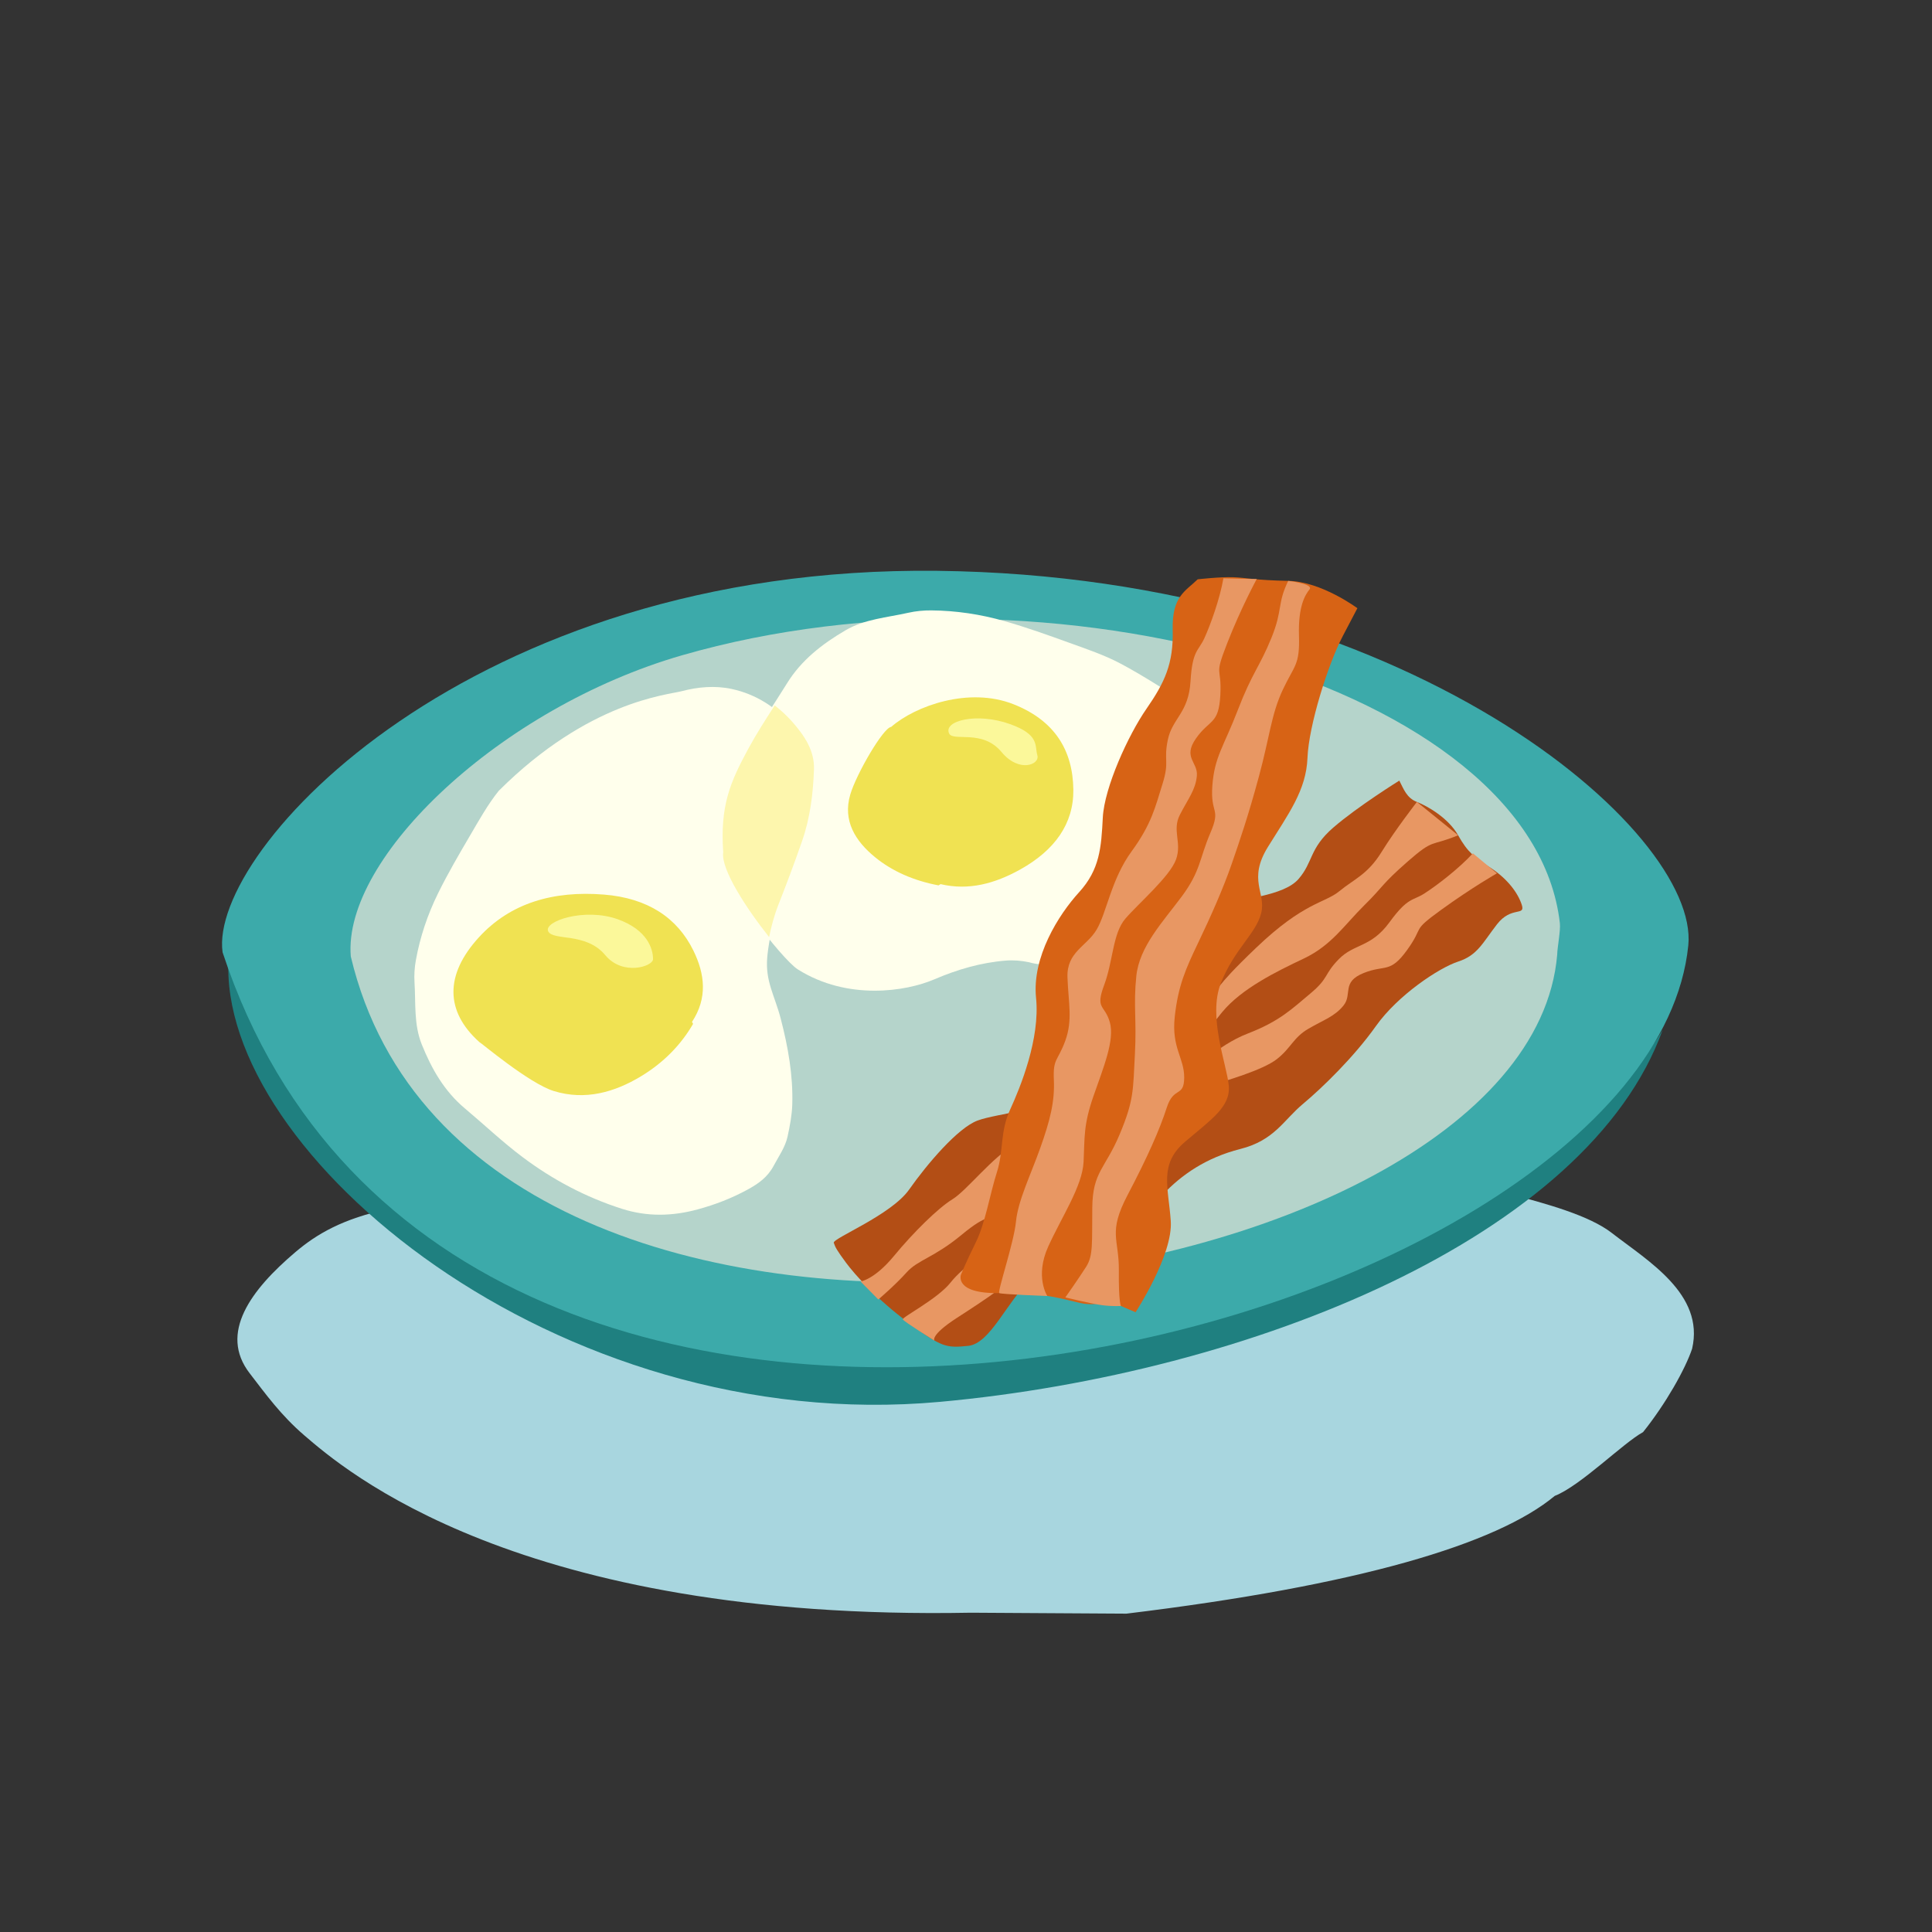 <svg xmlns="http://www.w3.org/2000/svg" viewBox="0 0 760 760" width="760" height="760" preserveAspectRatio="xMidYMid meet" style="width: 100%; height: 100%; transform: translate3d(0px, 0px, 0px);"><rect x="0" y="0" width="760" height="760" fill="#333333" stroke="none"/><defs><clipPath id="__lottie_element_1422"><rect width="760" height="760" x="0" y="0"></rect></clipPath></defs><g clip-path="url(#__lottie_element_1422)"><g transform="matrix(0,0,0,0,343.999,348)" opacity="1" style="display: block;"><g opacity="1" transform="matrix(0.504,-0.864,0.864,0.504,183.23,42.625)"><path fill="rgb(209,240,246)" fill-opacity="1" d=" M136.217,-255.802 C81.666,-292.079 -23.141,-303.274 -99.66,-296.287 C-183.155,-286.112 -291.815,-245.716 -306.777,-124.665 C-318.947,-26.197 -195.469,167.647 -66.167,209.113 C46.53,245.254 209,228.116 256.907,174.685 C334.878,94.569 339.232,35.826 321.311,-24.357 C280.497,-161.423 204.744,-210.231 136.217,-255.802z"></path></g></g><g transform="matrix(1,0,0,1,93.386,459.553)" opacity="1" style="display: block;"><g opacity="1" transform="matrix(1,0,0,1,286.477,87.609)"><path fill="rgb(168,214,223)" fill-opacity="1" d=" M63.228,87.608 C154.523,76.534 208.91,60.272 231.733,41.288 C241.904,37.302 258.584,20.519 266.474,16.197 C275.35,5.124 283.067,-8.529 285.775,-16.615 C290.732,-38.104 268.338,-51.165 254.132,-62.181 C245.407,-68.949 228.861,-73.621 212.015,-77.965 C172.041,-88.274 125.065,-81.802 76.929,-84.923 C17.789,-88.757 -40.457,-87.711 -99.128,-86.496 C-146.503,-85.514 -187.58,-79.776 -226.411,-71.715 C-245.216,-67.812 -255.501,-61.536 -263.655,-54.62 C-281.277,-39.675 -293.777,-22.705 -281.661,-6.964 C-275.337,1.251 -269.355,9.573 -260.157,17.475 C-244.869,30.609 -176.272,90.626 2.057,87.236 C2.057,87.236 63.228,87.608 63.228,87.608z"></path></g></g><g transform="matrix(0.92,0,0,0.92,81.741,222.224)" opacity="1" style="display: block;"><g opacity="1" transform="matrix(1,0,0,1,312.987,299.598)"><path fill="rgb(31,128,128)" fill-opacity="1" d=" M-303.873,-127.943 C-304.031,-129.026 -304.09,-130.171 -304.089,-131.352 C-309.11,-48.441 -164.105,73.278 0.148,58.251 C132.788,46.115 277.233,-12.183 309.11,-100.868 C233.612,26.499 -214.257,131.352 -303.873,-127.943z"></path></g><g opacity="1" transform="matrix(1,0,0,1,319.101,233.121)"><path fill="rgb(60,170,170)" fill-opacity="1" d=" M313.932,-70.408 C297.076,96.275 -213.768,232.871 -312.778,-67.48 C-318.851,-111.114 -206.847,-232.871 -7.245,-230.599 C193.738,-228.31 318.851,-119.047 313.932,-70.408z"></path></g><g opacity="1" transform="matrix(1,0,0,1,319.595,164.915)"><path fill="rgb(181,212,203)" fill-opacity="1" d=" M-258.455,2.484 C-261.928,-39.731 -194.519,-103.866 -116.75,-126.293 C39.861,-171.457 246.968,-113.867 258.528,-11.692 C258.877,-8.608 257.441,-1.44 257.381,1.768 C244.559,152.555 -206.616,221.136 -258.455,2.484z"></path></g></g><g transform="matrix(1,0,0,1,162.482,269.35)" opacity="1" style="display: block;"><g opacity="1" transform="matrix(1,0,0,1,79.126,104.791)"><path fill="rgb(255,255,236)" fill-opacity="1" d=" M-45.428,-63.043 C-49.745,-57.647 -53.137,-51.536 -56.635,-45.577 C-61.042,-38.068 -65.446,-30.532 -69.282,-22.745 C-73.397,-14.392 -76.37,-5.57 -78.018,3.591 C-78.53,6.438 -78.735,9.408 -78.55,12.297 C-78.026,20.478 -78.876,28.819 -75.687,36.733 C-71.864,46.218 -66.915,55.024 -58.733,61.885 C-51.161,68.234 -43.989,75.06 -36.086,80.997 C-24.27,89.873 -11.223,96.823 3.078,101.378 C13.006,104.541 22.839,104.318 32.842,101.604 C39.732,99.734 46.207,97.214 52.389,93.859 C56.664,91.54 60.327,88.973 62.717,84.474 C64.733,80.681 67.297,77.133 68.21,72.919 C69.107,68.783 69.918,64.56 70.049,60.345 C70.402,48.916 68.399,37.687 65.514,26.591 C63.13,17.422 59.388,11.87 60.202,2.478 C60.45,-0.382 61.578,-9.766 65.122,-18.746 C68.144,-26.404 71.441,-35.21 74.133,-42.987 C77.197,-51.836 78.332,-61.041 78.639,-70.32 C78.876,-77.483 74.911,-83.25 70.29,-88.48 C63.89,-95.721 55.996,-101.011 46.238,-103.116 C39.63,-104.541 32.896,-103.92 26.505,-102.236 C20.912,-100.763 -10.062,-98.296 -45.428,-63.043z"></path></g><g opacity="1" transform="matrix(1,0,0,1,64.194,122.32)"><path fill="rgb(240,226,82)" fill-opacity="1" d=" M25.411,31.755 C15.215,37.891 3.669,41.351 -8.794,37.527 C-18.568,34.529 -37.773,18.235 -38.143,18.225 C-51.593,6.145 -51.707,-8.255 -38.337,-22.903 C-25.926,-36.498 -8.967,-41.351 10.883,-39.765 C28.144,-38.386 39.751,-30.64 46.074,-17.757 C50.629,-8.475 51.707,0.935 45.533,10.334 C45.678,10.587 45.823,10.839 45.967,11.092 C41.204,19.335 34.332,26.386 25.411,31.755z"></path></g><g opacity="1" transform="matrix(1,0,0,1,72.863,101.137)"><path fill="rgb(251,248,154)" fill-opacity="1" d=" M-19.714,-4.162 C-21.542,-8.079 -5.353,-13.562 7.703,-8.862 C19.356,-4.667 21.542,2.81 21.542,6.805 C21.542,9.677 9.639,13.562 2.742,5.238 C-4.831,-3.901 -17.886,-0.245 -19.714,-4.162z"></path></g></g><g transform="matrix(1,0,0,1,282.046,239.836)" opacity="1" style="display: block;"><g opacity="1" transform="matrix(1,0,0,1,125.39,77.069)"><path fill="rgb(255,255,236)" fill-opacity="1" d=" M58.382,-40.882 C50.746,-45.505 42.268,-51.143 33.315,-55.886 C27,-59.232 20.109,-61.546 13.355,-63.989 C4.844,-67.069 -3.695,-70.139 -12.394,-72.609 C-21.725,-75.258 -31.341,-76.706 -41.079,-76.792 C-44.106,-76.818 -47.205,-76.523 -50.155,-75.856 C-58.505,-73.968 -67.26,-73.405 -74.874,-68.938 C-83.999,-63.583 -92.228,-57.234 -97.891,-48.028 C-103.133,-39.508 -108.934,-31.302 -113.692,-22.526 C-120.805,-9.404 -124.866,-0.137 -123.595,18.266 C-125.14,28.571 -99.671,60.609 -93.624,64.416 C-73.928,76.818 -50.919,73.074 -39.97,68.372 C-30.921,64.487 -21.564,61.737 -11.733,60.962 C-8.739,60.726 -5.608,60.992 -2.662,61.61 C23.781,69.451 125.14,34.85 58.382,-40.882z"></path></g><g opacity="1" transform="matrix(1,0,0,1,20.187,83.22)"><path fill="rgb(253,246,173)" fill-opacity="1" d=" M0.317,45.568 C1.098,41.709 2.259,37.177 4.022,32.71 C7.138,24.813 10.537,15.734 13.314,7.714 C16.472,-1.41 17.644,-10.902 17.961,-20.471 C18.205,-27.857 14.117,-33.804 9.352,-39.195 C7.256,-41.567 4.943,-43.643 2.524,-45.568 C-1.082,-39.989 -4.68,-34.407 -7.836,-28.585 C-14.95,-15.464 -19.011,-6.197 -17.74,12.208 C-18.729,18.808 -8.657,34.264 0.317,45.568z"></path></g><g opacity="1" transform="matrix(1,0,0,1,94.874,70.417)"><path fill="rgb(240,226,82)" fill-opacity="1" d=" M-32.68,26.96 C-40.494,20.573 -45.469,12.581 -42.448,2.309 C-40.078,-5.748 -29.454,-24.06 -26.356,-24.305 C-16.916,-32.559 4.173,-40.167 21.75,-33.229 C38.066,-26.79 45.118,-15.001 45.306,0.38 C45.469,13.755 38.008,24.234 24.324,31.829 C14.465,37.301 4.123,40.167 -6.92,37.537 C-7.186,37.701 -7.452,37.866 -7.719,38.031 C-17.34,36.218 -25.843,32.548 -32.68,26.96z"></path></g><g opacity="1" transform="matrix(1,0,0,1,108.029,52.316)"><path fill="rgb(251,248,154)" fill-opacity="1" d=" M-16.732,-3.64 C-19.04,-8.641 -5.766,-11.995 7.29,-7.296 C18.943,-3.1 16.898,1.136 17.996,4.977 C19.041,8.632 10.793,11.995 3.896,3.671 C-3.676,-5.468 -15.165,-0.245 -16.732,-3.64z"></path></g></g><g transform="matrix(1,0,0,1,327.168,306.82)" opacity="1" style="display: block;"><g opacity="1" transform="matrix(1,0,0,1,136.613,111.884)"><path fill="rgb(179,78,21)" fill-opacity="1" d=" M86.673,-111.634 C88.396,-108.323 89.536,-104.822 93.6,-103.242 C97.663,-101.662 105.975,-96.947 109.808,-90.129 C113.642,-83.311 116.152,-81.548 122.72,-77.233 C129.287,-72.919 133.324,-67.458 134.844,-62.79 C136.363,-58.123 130.767,-62.43 125.089,-55.096 C119.41,-47.762 117.437,-42.925 109.852,-40.455 C102.268,-37.985 86.087,-27.231 77.465,-15.066 C68.843,-2.901 56.341,9.237 48.729,15.587 C41.117,21.938 37.569,29.868 24.157,33.269 C10.745,36.668 0.996,43.392 -6.431,51.296 C-13.86,59.2 -18.555,64.601 -31.594,70.138 C-44.633,75.674 -49.686,76.997 -58.669,85.085 C-67.65,93.172 -74.169,109.815 -82.907,110.724 C-91.645,111.634 -93.389,111.234 -106.13,101.831 C-118.872,92.429 -127.536,82.667 -130.996,77.987 C-134.456,73.305 -135.223,71.942 -135.793,70.192 C-136.363,68.441 -113.209,59.287 -106.154,49.246 C-99.099,39.205 -86.97,24.931 -79.188,22.074 C-71.407,19.217 -51.801,17.994 -42.045,10.301 C-32.29,2.607 -31.855,-3.987 -21.313,-13.228 C-10.771,-22.469 1.834,-21.412 5.225,-34.777 C8.616,-48.142 4.036,-59.234 14.342,-62.267 C24.647,-65.301 41.146,-66.156 47.014,-72.907 C52.882,-79.657 51.172,-84.908 60.737,-93.186 C70.303,-101.463 86.673,-111.634 86.673,-111.634z"></path></g><g opacity="1" transform="matrix(1,0,0,1,128.887,106.507)"><path fill="rgb(232,151,99)" fill-opacity="1" d=" M117.534,-84.752 C106.442,-80.172 108.213,-83.652 97.671,-74.412 C87.129,-65.171 88.485,-64.967 80.671,-57.26 C72.855,-49.553 67.754,-41.438 56.852,-36.275 C45.95,-31.111 32.321,-24.415 24.689,-15.153 C17.057,-5.892 17.824,-4.529 8.062,4.135 C-1.7,12.799 -10.451,15.65 -22.344,23.716 C-34.237,31.784 -37.18,36.615 -43.252,44.722 C-49.323,52.83 -49.724,54.573 -58.889,61.107 C-68.054,67.641 -66.86,63.38 -77.789,72.424 C-88.718,81.468 -94.932,82.202 -99.43,87.215 C-103.927,92.229 -110.551,97.866 -110.551,97.866 C-110.551,97.866 -117.534,90.785 -117.534,90.785 C-117.534,90.785 -112.062,90.039 -104.43,80.778 C-96.799,71.516 -87.029,61.882 -81.379,58.428 C-75.727,54.975 -65.545,41.657 -56.78,36.867 C-48.015,32.077 -40.797,26.499 -29.664,16.098 C-18.532,5.698 -15.201,1.064 -7.786,-4.9 C-0.371,-10.864 5.246,-9.467 15.978,-18.125 C26.71,-26.782 19.112,-22.372 38.059,-40.48 C57.007,-58.588 64.958,-57.951 70.812,-62.761 C76.667,-67.572 81.918,-69.282 87.413,-78.169 C92.907,-87.057 101.326,-97.865 101.326,-97.865 C101.326,-97.865 117.534,-84.752 117.534,-84.752z"></path></g><g opacity="1" transform="matrix(1,0,0,1,144.83,124.706)"><path fill="rgb(232,151,99)" fill-opacity="1" d=" M107.396,-95.853 C101.795,-89.742 93.161,-83.178 88.408,-80.11 C83.655,-77.042 81.908,-78.766 74.597,-68.74 C67.286,-58.713 60.766,-60.406 54.732,-54.292 C48.697,-48.179 50.875,-46.892 43.539,-40.77 C36.202,-34.648 31.46,-29.844 18.909,-24.991 C6.358,-20.136 -2.254,-10.101 -9.174,-6.585 C-16.093,-3.07 -21.268,-0.924 -26.418,7.787 C-31.569,16.499 -36.347,18.322 -43.255,23.574 C-50.164,28.825 -51.045,26.662 -55.336,34.065 C-59.627,41.469 -65.234,46.711 -74.3,53.712 C-83.367,60.713 -92.875,66.416 -98.039,72.958 C-103.203,79.5 -117.289,86.638 -116.849,87.503 C-116.41,88.369 -104.384,95.853 -104.384,95.853 C-104.384,95.853 -106.404,93.925 -95.602,86.913 C-84.8,79.901 -71.777,71.616 -66.187,63.77 C-60.598,55.923 -57.265,51.644 -47.768,44.207 C-38.271,36.769 -26.702,33.879 -24.577,26.923 C-22.453,19.967 -26.794,19.562 -18.59,13.434 C-10.386,7.307 -4.804,-1.841 2.557,-4.058 C9.918,-6.275 24.667,-10.51 30.278,-14.886 C35.89,-19.261 36.708,-23.371 42.76,-26.88 C48.812,-30.391 53.142,-31.72 56.585,-36.082 C60.028,-40.443 55.659,-45.187 64.313,-48.714 C72.968,-52.241 74.729,-48.348 81.609,-57.938 C88.489,-67.528 82.866,-64.888 94.958,-73.644 C107.049,-82.4 116.86,-87.984 116.86,-87.984 C116.86,-87.984 107.396,-95.853 107.396,-95.853z"></path></g></g><g transform="matrix(1,0,0,1,374.918,226.643)" opacity="1" style="display: block;"><g opacity="1" transform="matrix(1,0,0,1,79.647,144.908)"><path fill="rgb(215,99,21)" fill-opacity="1" d=" M16.578,-143.666 C11.836,-139.022 6.399,-137.034 6.742,-123.792 C7.084,-110.551 3.637,-103.126 -3.572,-92.732 C-10.782,-82.338 -20.145,-61.737 -20.749,-49.95 C-21.355,-38.163 -21.927,-29.504 -30.083,-20.564 C-38.24,-11.624 -48.644,4.994 -47.007,21.017 C-45.37,37.04 -53.151,56.092 -57.216,64.955 C-61.28,73.817 -59.671,81.055 -62.408,89.571 C-65.146,98.085 -66.951,109.62 -70.762,117.282 C-74.573,124.944 -76.55,129.857 -76.55,129.857 C-76.55,129.857 -79.397,137.409 -61.463,137.116 C-43.529,136.822 -35.978,139.669 -29.373,141.062 C-22.77,142.456 -19.371,139.723 -13.62,142.191 C-13.62,142.191 -7.87,144.658 -7.87,144.658 C-7.87,144.658 6.929,122.069 5.986,108.701 C5.043,95.333 1.286,86.388 11.607,77.591 C21.929,68.794 29.562,63.82 28.807,55.508 C28.053,47.197 20.428,28.343 25.742,15.042 C31.057,1.739 39.544,-4.309 41.554,-12.351 C43.564,-20.393 36.155,-25.405 44.234,-38.437 C52.314,-51.47 59.27,-60.663 59.765,-73.414 C60.26,-86.165 67.853,-110.274 73.626,-121.285 C73.626,-121.285 79.397,-132.296 79.397,-132.296 C79.397,-132.296 65.307,-142.793 52.192,-143.051 C39.078,-143.309 35.839,-144.306 30.546,-144.482 C25.253,-144.658 16.578,-143.666 16.578,-143.666z"></path></g><g opacity="1" transform="matrix(1,0,0,1,68.781,142.026)"><path fill="rgb(232,151,99)" fill-opacity="1" d=" M37.556,-141.158 C36.147,-132.99 32.429,-122.8 30.088,-117.649 C27.748,-112.499 25.347,-113.006 24.615,-100.618 C23.883,-88.231 17.483,-86.132 15.71,-77.726 C13.937,-69.321 16.465,-69.415 13.602,-60.299 C10.738,-51.183 9.345,-44.579 1.409,-33.711 C-6.528,-22.843 -8.35,-9.746 -12.271,-3.048 C-16.193,3.65 -24.157,5.734 -23.782,15.846 C-23.407,25.959 -21.672,32.595 -24.645,40.748 C-27.619,48.9 -29.53,47.556 -29.138,56.104 C-28.747,64.653 -30.63,72.094 -34.474,82.884 C-38.318,93.675 -43.236,103.612 -44.045,111.907 C-44.854,120.202 -51.435,139.509 -50.597,139.999 C-49.76,140.489 -31.716,141.159 -31.716,141.159 C-31.716,141.159 -36.69,133.525 -31.392,121.788 C-26.094,110.05 -17.905,97.981 -17.443,88.359 C-16.981,78.736 -17.532,73.917 -13.561,62.526 C-9.59,51.135 -5.146,40.471 -7.119,33.47 C-9.091,26.47 -12.964,28.475 -9.373,18.885 C-5.782,9.296 -6.031,-1.417 -1.035,-7.262 C3.96,-13.106 16.589,-23.924 18.947,-30.638 C21.303,-37.353 17.26,-41.969 20.454,-48.193 C23.649,-54.417 26.573,-57.876 27.113,-63.407 C27.652,-68.936 21.411,-70.566 26.786,-78.212 C32.161,-85.857 35.747,-83.533 36.353,-95.32 C36.957,-107.107 33.654,-101.847 39.094,-115.75 C44.535,-129.652 50.67,-140.9 50.67,-140.9 C50.67,-140.9 37.556,-141.158 37.556,-141.158z"></path></g><g opacity="1" transform="matrix(1,0,0,1,92.291,144.497)"><path fill="rgb(232,151,99)" fill-opacity="1" d=" M39.548,-142.64 C35.12,-133.54 37.505,-131.47 32.935,-120.205 C28.363,-108.941 25.329,-106.446 19.761,-91.943 C14.194,-77.44 10.542,-73.507 9.7,-62.083 C8.859,-50.66 13.22,-53.502 8.902,-43.439 C4.585,-33.375 5.136,-28.556 -2.31,-18.525 C-9.756,-8.495 -19.004,1.156 -20.209,12.816 C-21.415,24.477 -20.026,29.787 -20.774,43.738 C-21.522,57.69 -21.082,61.546 -26.76,75.085 C-32.437,88.624 -37.384,89.775 -37.531,103.854 C-37.679,117.932 -37.128,122.752 -39.942,127.174 C-42.757,131.598 -48.132,139.244 -48.132,139.244 C-48.132,139.244 -37.688,141.759 -33.723,142.283 C-29.757,142.806 -26.265,142.602 -26.265,142.602 C-26.265,142.602 -27.212,141.148 -27.081,128.633 C-26.949,116.12 -31.499,113.906 -23.64,98.945 C-15.781,83.985 -10.973,73.085 -8.236,64.569 C-5.5,56.053 -1.457,60.669 -1.375,52.847 C-1.292,45.026 -6.426,41.121 -5.094,28.86 C-3.762,16.599 -0.805,10.011 4.24,-0.526 C9.285,-11.063 14.093,-21.963 17.319,-31.316 C20.547,-40.669 23.774,-50.022 28.03,-65.742 C32.287,-81.462 32.86,-90.121 37.414,-99.821 C41.968,-109.52 44.133,-109.377 43.775,-121.055 C43.415,-132.731 46.23,-137.155 47.937,-139.303 C49.645,-141.451 39.548,-142.64 39.548,-142.64z"></path></g></g></g></svg>
